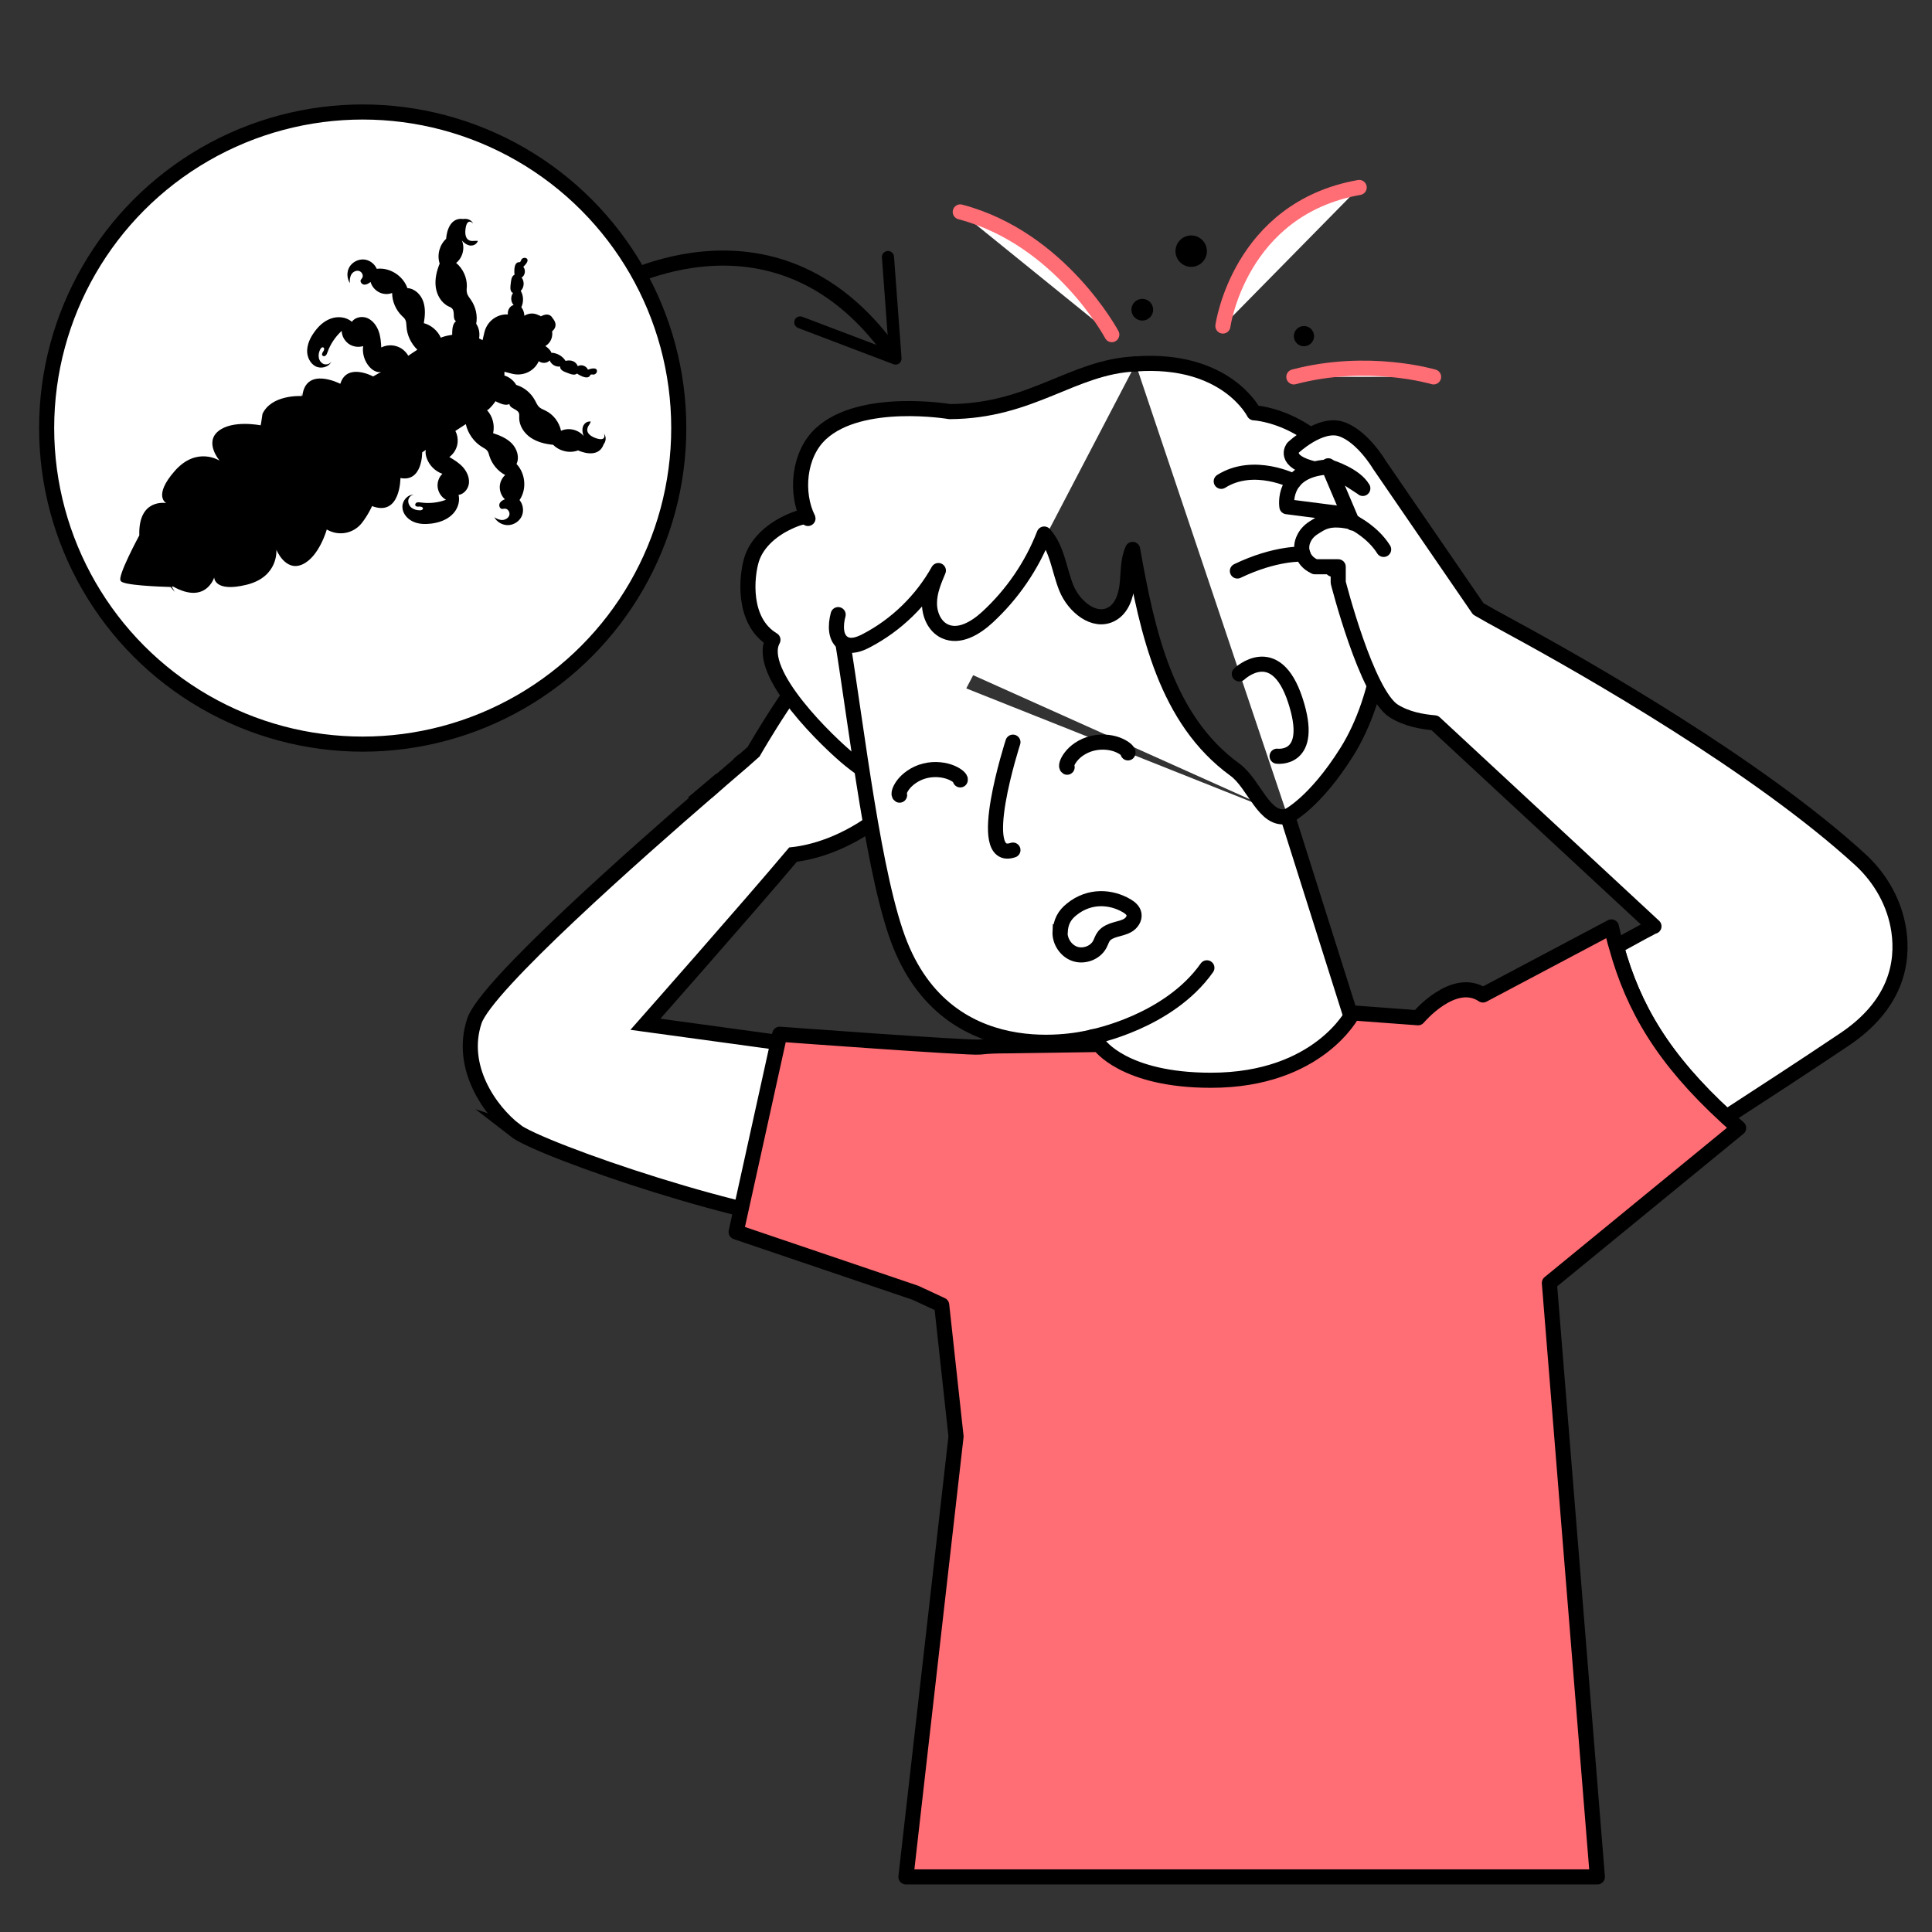 <?xml version="1.0" encoding="UTF-8"?><svg id="Calque_1" xmlns="http://www.w3.org/2000/svg" viewBox="0 0 128 128"><rect x="0" y="0" width="128" height="128" fill="#333333" stroke="none"/><defs><style>.cls-1,.cls-2,.cls-3,.cls-4,.cls-5,.cls-6{stroke-linecap:round;}.cls-1,.cls-2,.cls-4{stroke-linejoin:round;}.cls-1,.cls-7,.cls-4,.cls-5,.cls-6{stroke:#000;}.cls-1,.cls-6{fill:#ff6d75;}.cls-2{stroke:#e30613;stroke-width:8px;}.cls-2,.cls-7{fill:none;}.cls-7,.cls-3,.cls-5,.cls-6{stroke-miterlimit:10;}.cls-3{stroke:#ff6d75;}.cls-3,.cls-4,.cls-5{fill:#fff;}</style></defs><rect class="cls-2" x="-1054.55" y="-816.91" width="2655.08" height="1511.77"/><path class="cls-7" d="m40.09,19.22s11.06-6.85,18.93,4.07"/><path d="m52.64,21.22c.08-.21.31-.31.52-.23l5.72,2.17-.45-6.1c-.02-.22.15-.41.37-.43.22-.02.41.15.43.37l.5,6.73c0,.14-.05.27-.16.35-.11.08-.25.1-.38.05l-6.31-2.4c-.07-.03-.13-.08-.18-.13-.08-.11-.1-.25-.05-.38Z"/><circle class="cls-5" cx="24.03" cy="28.36" r="20.94"/><path class="cls-5" d="m46.95,52.35h.01l.81-.71c-.25.22-.53.46-.83.71Z"/><path class="cls-5" d="m34.1,74.88c1.68,1.31,16.1,6.27,21.59,6.27,5.49,0,1.34-11.32,1.34-11.32-.56-.1-14.27-1.97-14.27-1.97,0,0,6.87-7.78,9.78-11.24,1.17-.13,3.45-.66,5.94-2.64,3.64-2.89,6.7-15.07,4.48-16-2.24-.94-4.01,2.51-4.01,2.51-2.14-.53-3.08,1.65-3.15,1.86.1-.03.58-.18-.94.75-1.68,1.03-4.93,6.7-4.93,6.7l-.62.55c-.06.05-.19.17-.37.32l-1.14.98-.81.71h-.01c-4.7,4.06-14.76,12.93-15.55,15.28-1.02,3.06,1.03,5.95,2.7,7.25Z"/><path class="cls-5" d="m48.92,50.66l.37-.32c-.06.05-.19.17-.37.32Z"/><path class="cls-4" d="m75.24,24.11c-4.18.18-6.86,3.13-12.32,3.16,0,0-5.88-1-8.54,1.47-1.49,1.38-1.68,3.94-.85,5.61,0,0-.02-.35-1.29.24-1.27.59-2.15,1.5-2.45,2.5-.33,1.09-.64,4.07,1.42,5.3-1.19,2.17,3.76,6.88,5.1,7.96,1.93,1.56,2.24,1.21,4.7,1.02"/><path class="cls-4" d="m85.31,54.08l4.74,14.99-15.32,7.64-2.33-8.02s-9.26,2.6-12.76-6.1c-1.74-4.33-2.85-14.15-3.84-20.25"/><path class="cls-4" d="m85.31,54.08s1.78-.85,3.93-4.28c2.15-3.43,3.58-9.77,1.22-16-2.36-6.23-7.38-6.45-7.38-6.45,0,0-1.82-3.67-7.84-3.24"/><path class="cls-4" d="m85.31,54.08c-1.56.39-2.2-2.15-3.5-3.09-4.54-3.3-5.79-9.06-6.77-14.59-.32.71-.28,1.52-.36,2.3-.08.78-.35,1.62-1.04,1.99-1.15.62-2.5-.52-2.99-1.73-.49-1.21-.6-2.62-1.47-3.58-.81,2.09-2.11,3.99-3.76,5.51-.78.72-1.87,1.38-2.83.93-.68-.32-1.02-1.12-1.01-1.87,0-.75.3-1.46.59-2.15-1.1,1.97-2.78,3.61-4.78,4.65-.44.23-.97.43-1.42.21-.65-.32-.63-1.25-.44-1.94"/><path class="cls-5" d="m63.62,51.67c.04-.08-.16-.3-.58-.48-.42-.18-1.08-.29-1.76-.12-.68.17-1.19.58-1.45.93-.26.35-.31.63-.23.68"/><path class="cls-5" d="m74.73,49.88c.04-.08-.15-.3-.57-.49-.41-.19-1.07-.31-1.76-.15-.69.16-1.2.56-1.46.91-.27.35-.32.63-.24.68"/><path class="cls-5" d="m70.24,61.73c.04-.63.26-1.09.77-1.49,1.18-.95,2.6-.84,3.64-.23.22.13.44.31.48.56.05.29-.15.58-.4.73-.25.15-.55.21-.83.29s-.58.2-.76.43c-.13.16-.18.37-.28.55-.3.56-1.04.83-1.64.63-.6-.2-1.02-.84-.99-1.47Z"/><path class="cls-5" d="m88.28,37.71c.34.03.56.05.56.02,0-.02-.21-.07-.55-.13"/><path class="cls-4" d="m90.29,32.36c-.49-.88-2.11-1.39-2.11-1.39-.08-.01-.13-.01-.19-.03h-.01c-3.13.2-2.72,2.63-2.72,2.63l3.28.42,1.18.64m.57-2.28-2.29-1.49,1.61,3.79s.04-.03.1-.03c-1.68-.42-2.16.03-2.7.36-.29.19-.5.43-.62.69-.33.64-.09,1.41.53,1.77l.2.11h1.54v1.04s1.88,7.4,3.69,8.52c.85.53,1.86.71,2.7.78l14.53,13.48c-.08.01-1.11.57-2.49,1.33,1.13,4.09,3.11,7.46,7.3,11.3,2.43-1.58,5.2-3.38,7.76-5.1,3.46-2.3,3.97-5.09,3.65-7.25-.27-1.81-1.2-3.45-2.53-4.68-6.79-6.22-18.13-12.69-22.99-15.33l-1.46-.8-.88-.5-6.56-9.56s-1.11-1.88-2.51-2.35c-1.4-.48-3.2,1.23-3.2,1.23,0,0-.74.9,1.42,1.41"/><polygon class="cls-6" points="60.59 85.7 60.59 85.7 60.55 85.8 60.59 85.7"/><path class="cls-1" d="m63.34,95.17l-3.32,29.18s6.57,0,20.32,0h25.49s-3.18-39.35-3.18-39.35l12.54-10.27c-.28-.24-.55-.48-.8-.71-4.18-3.84-6.17-7.21-7.3-11.3-.13-.42-.23-.86-.33-1.31l-8.51,4.51c-1.95-1.3-4.3,1.51-4.3,1.51l-4.32-.32s-2.25,4.46-9.4,4.46c-5.8,0-7.41-2.37-7.41-2.37l-6.15.09h-.15c-.32,0-1.07.01-1.6.08-.7.08-13.26-.85-13.26-.85l-2.89,13.1,11.88,4.03,1.74.81.95,8.71Z"/><path class="cls-4" d="m82.11,44.65s2.39-2.29,3.71,1.75c1.32,4.04-1.21,3.7-1.21,3.7"/><path class="cls-3" d="m81.02,21.6s1.07-7.77,9.03-9.18"/><path class="cls-3" d="m94.98,24.97s-4.34-1.3-9.26,0"/><path class="cls-3" d="m73.66,22.17s-3.41-6.39-10.04-8.13"/><circle cx="86.39" cy="22.27" r=".67"/><circle cx="78.92" cy="16.64" r="1.04"/><circle cx="75.68" cy="20.52" r=".72"/><path class="cls-4" d="m67.11,49.17s-2.6,8.03,0,7.15"/><path class="cls-5" d="m86.32,36.71s-1.81-.1-4.34,1.12"/><path class="cls-5" d="m85.72,31.89s-2.65-1.36-4.81,0"/><path class="cls-5" d="m72.4,68.69s5.02-.97,7.56-4.57"/><path class="cls-4" d="m89.71,34.64s1.23.6,1.96,1.76"/><path d="m11.39,38.86c.05,0,.08,0,.08,0,2.17,1.21,2.72-.6,2.72-.6,0,0,0,1.01,2.15.48,2.14-.53,1.97-2.32,1.97-2.32,0,0,.59,1.47,1.71.98s1.63-2.32,1.63-2.32c.78.46,1.77.28,2.33-.44.42-.54.67-1.11.67-1.11,1.89.72,1.88-1.86,1.88-1.86,1.47.29,1.44-1.7,1.44-1.7l.24-.16s0,0,0,0c-.04.19,0,.39.07.57.17.46.56.85,1.03,1.01-.24.23-.36.58-.31.92s.26.64.55.8c-.53.2-1.12.26-1.68.18-.08-.01-.17-.02-.25,0-.08.03-.14.13-.1.2.05.09.17.08.27.07.1,0,.23.03.23.13,0,.09-.12.12-.2.12-.19,0-.39-.05-.54-.16s-.25-.31-.23-.5c.02-.19.18-.36.37-.37-.41-.03-.77.39-.76.8,0,.42.31.79.69.97.37.18.81.19,1.22.14.49-.06.99-.23,1.35-.56.37-.33.58-.86.46-1.34.37-.05.66-.42.69-.79.03-.38-.14-.75-.39-1.04-.25-.28-.58-.49-.91-.68.31-.23.52-.59.55-.98.02-.26-.03-.52-.15-.75l.69-.45c.14.62.54,1.19,1.09,1.52.12.07.26.14.34.25.07.1.1.22.13.33.17.54.55,1.01,1.05,1.27-.22.2-.36.5-.36.8,0,.3.12.6.34.81-.14.05-.29.14-.35.28-.06.14.01.35.17.36.06,0,.11-.02.17-.02.2-.01.35.22.31.41s-.24.32-.44.34c-.2.01-.39-.07-.56-.18.18.33.56.54.94.52.37-.02.73-.26.88-.6.15-.34.09-.77-.15-1.06.49-.71.4-1.76-.2-2.39.21-.44.04-.98-.29-1.34-.33-.35-.8-.55-1.26-.7.12-.53-.03-1.12-.4-1.52l.11-.07c.18-.17.33-.35.45-.53.05.03.1.06.16.08.24.11.52.22.76.11.03.3.52.32.63.6.03.09.02.19.02.28-.02.53.31,1.04.75,1.34.44.3.97.43,1.5.48.42.43,1.1.58,1.65.37,0,0,1.32.64,1.69-.4,0,0,.29-.33.03-.71,0,0,.21.57-.57.29-.77-.29-.52-.73-.44-.84.08-.11.13-.25.13-.25,0,0-.31-.06-.48.25-.17.3.01.71.01.71-.35-.43-1-.58-1.5-.35-.12-.57-.51-1.09-1.04-1.34-.14-.07-.28-.12-.4-.22-.13-.12-.2-.3-.29-.46-.26-.48-.71-.86-1.24-1.02-.17-.29-.45-.52-.78-.62,0-.16,0-.25,0-.25l.5.13c.69.18,1.42-.13,1.74-.76.01-.02.02-.05.03-.07.22.16.55.15.73-.05.1.27.41.45.69.4-.02.18.17.31.34.37.29.11.59.26.78.1,0,0,.7.5.88.1.04-.09.2,0,.29-.05.09-.04.16-.13.15-.23,0-.1-.09-.17-.23-.16-.14,0-.23.04-.37.08-.1-.25-.44-.37-.67-.23-.11-.29-.41-.45-.81-.35-.2-.32-.57-.53-.94-.54,0-.01-.01-.02-.02-.03,0-.02,0-.03,0-.05v.02c-.09-.16-.23-.29-.38-.38.4-.25.46-.62.46-.83h0s0,0,0,0c0-.09-.01-.15-.01-.15.49-.41.03-.87.03-.87-.06-.12-.26-.4-.78-.12-.04-.03-.07-.06-.11-.09l.03.05c-.16-.1-.56-.28-1.01,0,0-.2-.08-.41-.2-.57.16-.34.15-.76-.04-1.08.23-.22.26-.62.06-.88.23-.14.29-.5.11-.71.1-.11.17-.17.24-.29.07-.12.05-.24-.04-.28-.08-.05-.2-.03-.28.03-.08.06-.08.24-.18.23-.44-.02-.32.83-.32.83-.23.1-.23.43-.27.74-.02.18,0,.41.17.47-.17.23-.16.58.04.8-.26.06-.42.36-.38.62-.03,0-.05,0-.08,0-.71,0-1.32.5-1.48,1.2l-.12.51s-.08-.05-.23-.12c.06-.33,0-.69-.19-.97.1-.54-.03-1.11-.34-1.57-.1-.15-.23-.29-.27-.47-.04-.15-.02-.3-.01-.45.01-.58-.26-1.17-.71-1.54.43-.34.6-.98.38-1.49,0,0,.28.35.62.34.35-.01.44-.31.44-.31,0,0-.15-.01-.28,0-.13.02-.64.04-.54-.78.1-.82.51-.37.51-.37-.22-.4-.65-.3-.65-.3-1.09-.15-1.14,1.31-1.14,1.31-.44.4-.62,1.07-.43,1.64-.2.49-.33,1.03-.26,1.56.07.53.37,1.05.85,1.28.09.04.18.07.24.15.2.22,0,.67.25.83-.21.16-.24.46-.25.72,0,.06,0,.12,0,.18-.21.03-.44.08-.68.16l-.07.04c-.21-.47-.64-.84-1.13-.97.08-.48.12-.98-.04-1.44-.16-.46-.57-.86-1.05-.88-.28-.82-1.17-1.39-2.03-1.28-.15-.35-.5-.6-.87-.62-.37-.02-.75.18-.94.5-.19.32-.17.76.03,1.07-.02-.2,0-.41.1-.58s.31-.28.5-.23c.19.05.32.29.22.46-.03.05-.07.09-.1.14-.06.14.09.3.24.31.15,0,.29-.08.41-.18.08.29.29.54.56.68.27.14.59.16.87.05,0,.56.24,1.12.65,1.52.09.08.18.16.23.27.06.13.06.28.07.42.03.58.3,1.14.72,1.55-.2.13-.4.26-.6.4-.15-.26-.39-.48-.67-.59-.36-.15-.78-.13-1.12.04-.02-.38-.05-.77-.19-1.12-.14-.36-.39-.68-.74-.83-.35-.14-.8-.06-1.02.25-.37-.33-.94-.38-1.4-.21-.47.17-.84.53-1.12.94-.24.34-.42.73-.44,1.15s.18.86.54,1.06.9.07,1.06-.3c-.1.16-.32.22-.5.16-.18-.07-.3-.25-.33-.43s.01-.38.1-.55c.04-.08.12-.16.2-.12.09.04.06.18,0,.26s-.12.19-.06.27c.05.07.16.06.22,0,.06-.05.09-.14.12-.22.19-.54.52-1.02.94-1.41,0,.34.19.66.46.86.27.19.64.25.96.15-.07.49.09,1.01.42,1.38.13.14.29.27.48.32.1.03.2.03.29.01l-.53.3s-1.73-.94-2.17.48l-.02-.03s.01.03.02.04c0,0,0,0,0,0,0,0-2.28-1.19-2.52.8l-.15-.22c.04.08.08.15.13.23-.2-.01-2.03-.07-2.62,1.18l-.11.74-.09-.15c.03.06.06.11.09.17-.07-.01-1.88-.37-2.81.38-.95.76.08,1.96.08,1.96,0,0-1.51-.98-2.97.68-1.46,1.66-.57,2.13-.57,2.13,0,0-1.86-.34-1.78,2.14,0,0-1.5,2.77-1.23,3.01.08.3,2.61.39,3.3.41.09.11.18.22.28.32l-.19-.32Z"/></svg>